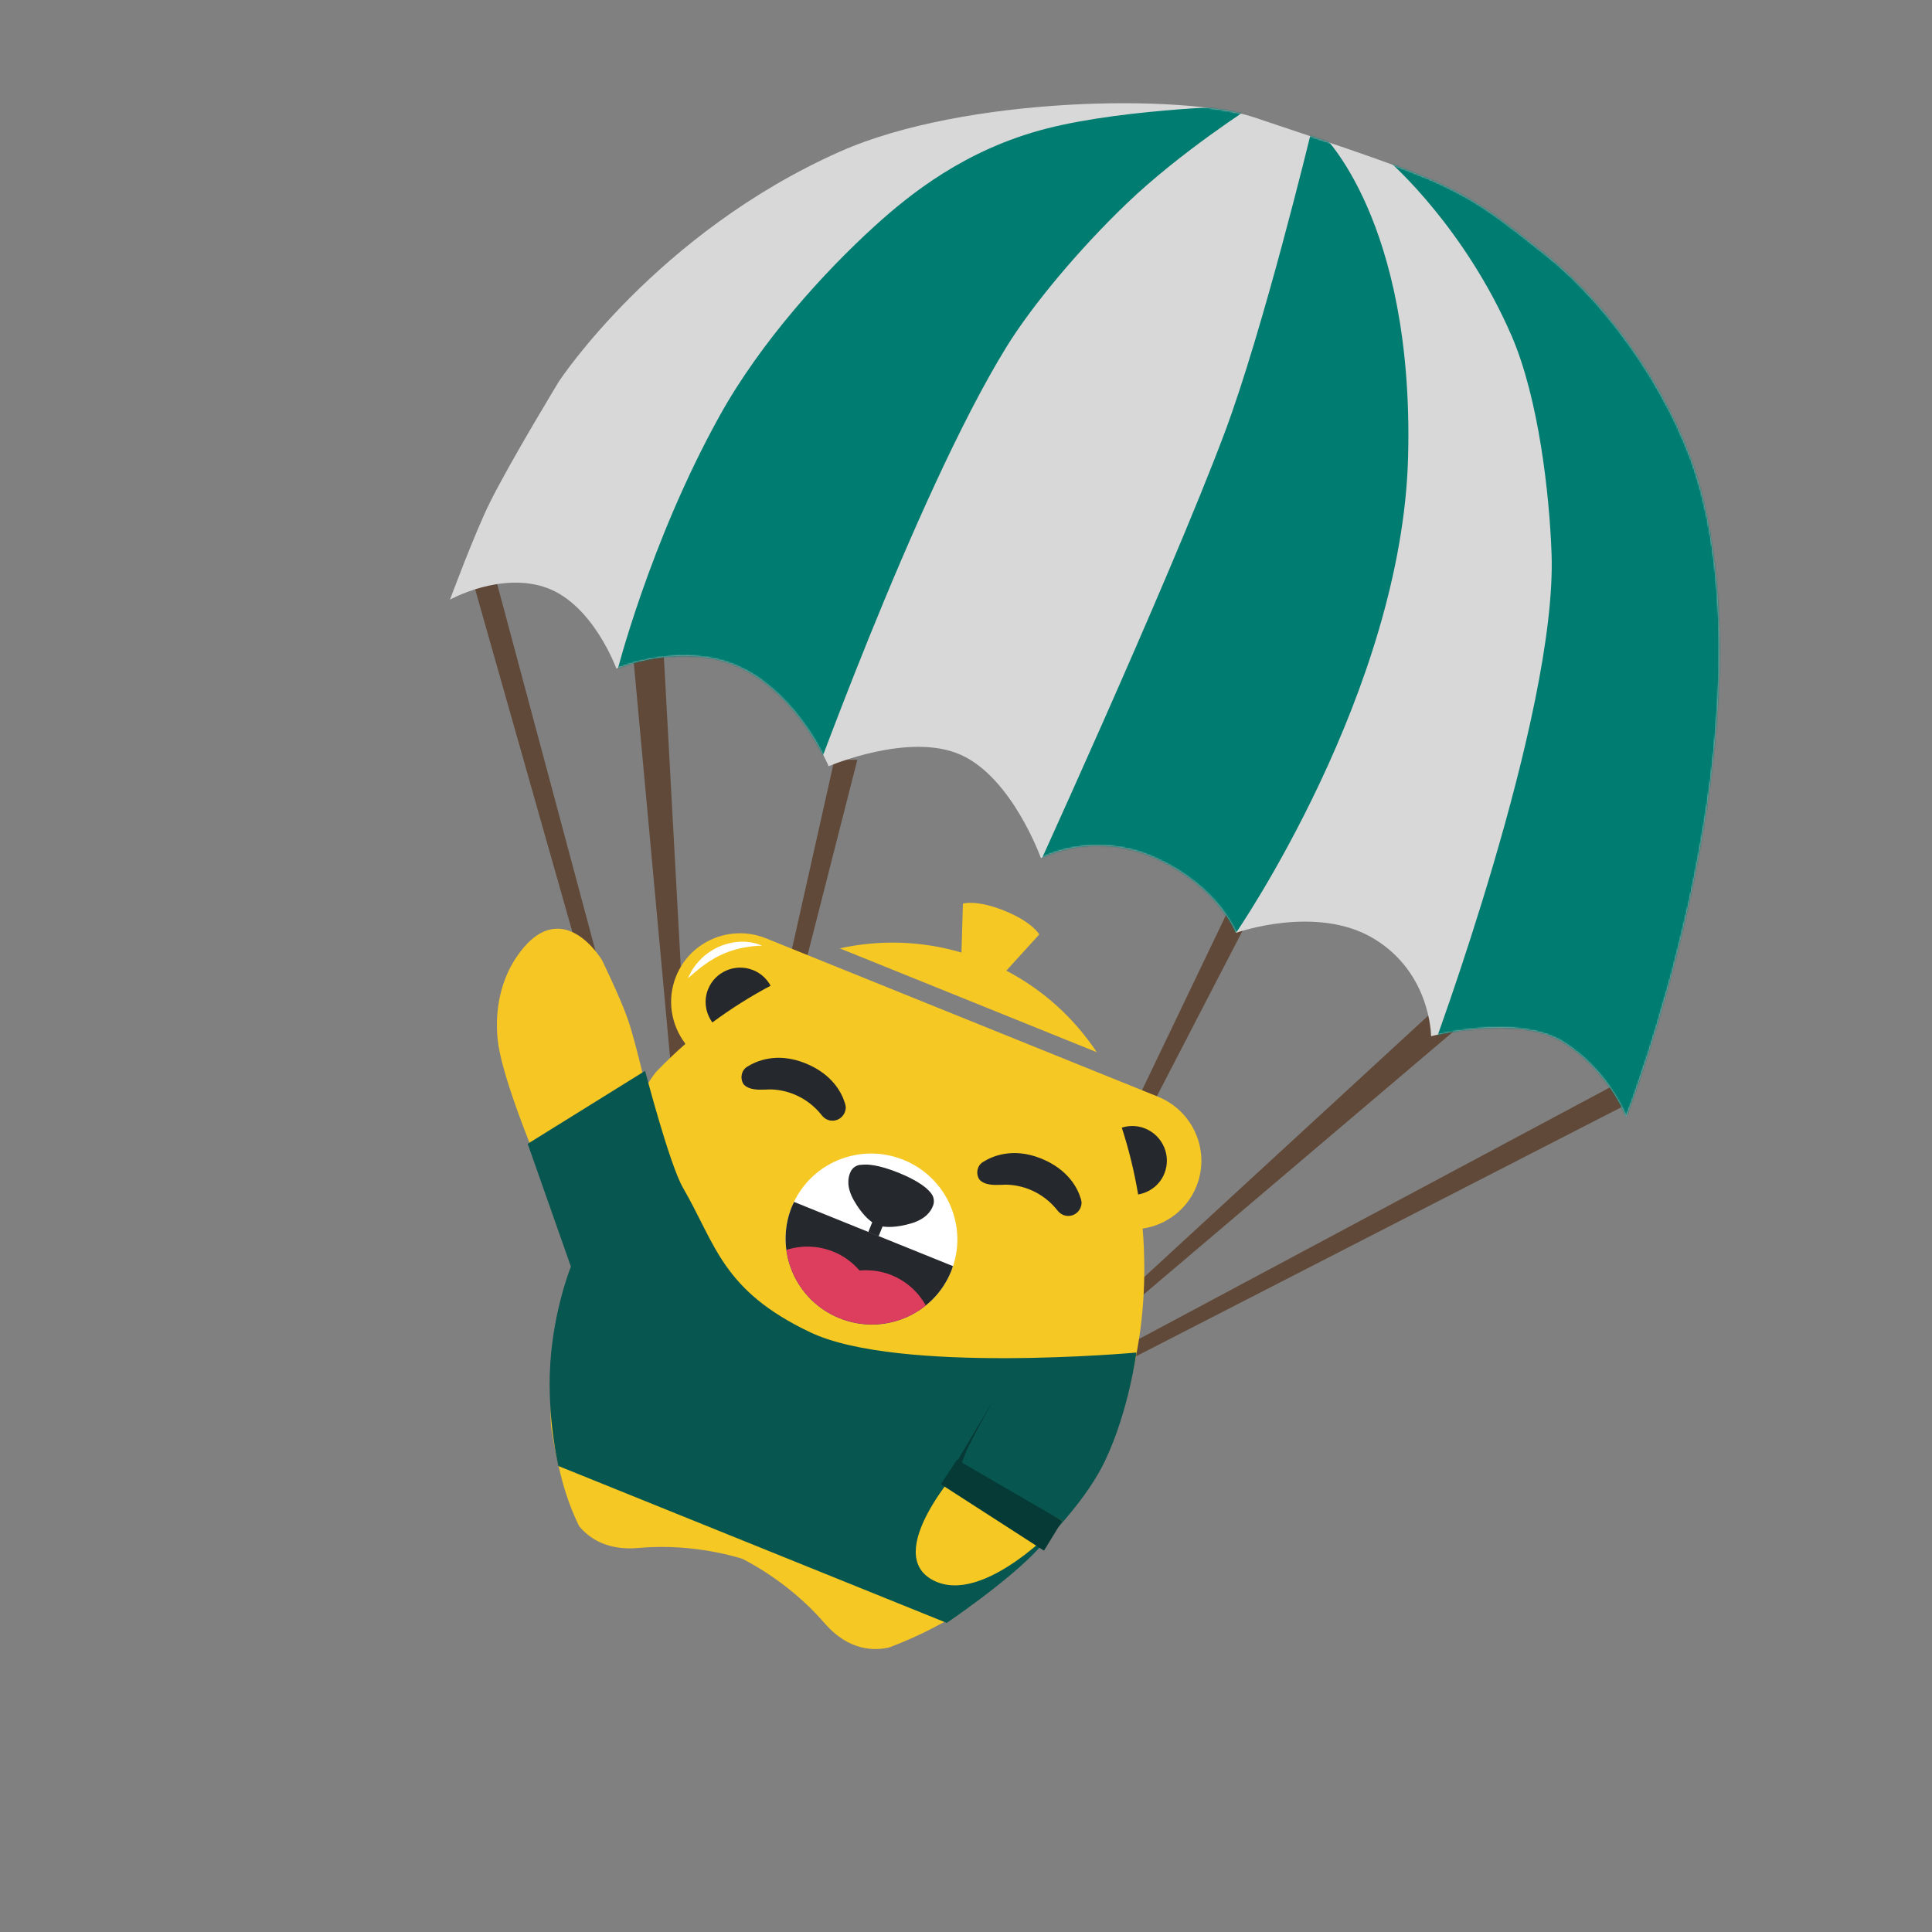 <?xml version="1.0" encoding="UTF-8" standalone="no"?>
<svg width="1200px" height="1200px" viewBox="0 0 1200 1200" version="1.1" xmlns="http://www.w3.org/2000/svg" xmlns:xlink="http://www.w3.org/1999/xlink">
    <rect x="0" y="0" width="1200" height="1200" fill="#808080" stroke="none"/>
    <!-- Generator: Sketch 42 (36781) - http://www.bohemiancoding.com/sketch -->
    <title>65</title>
    <desc>Created with Sketch.</desc>
    <defs>
        <path d="M0,310.44 C0,310.44 32.072,292.598 60.581,303.303 C89.089,314.008 103.344,353.259 103.344,353.259 C103.344,353.259 146.107,335.418 181.742,353.259 C217.378,371.1 235.196,413.92 235.196,413.92 C235.196,413.92 285.086,392.51 317.158,406.783 C349.23,421.056 367.048,471.012 367.048,471.012 C367.048,471.012 399.12,453.171 438.32,471.012 C477.519,488.853 488.21,517.4 488.21,517.4 C488.21,517.4 538.1,499.558 573.735,520.968 C609.371,542.377 609.371,581.628 609.371,581.628 C609.371,581.628 662.825,567.355 691.333,585.197 C719.842,603.038 730.533,631.584 730.533,631.584 C730.533,631.584 819.413,405.086 776.859,242.643 C762.909,189.391 722.333,129.454 680.643,96.343 C626.371,53.24 625.825,53.069 498.9,10.705 C456.137,-3.568 320.096,-2.383 242.323,32.114 C128.251,82.712 67.708,174.845 67.708,174.845 C67.708,174.845 37.964,223.707 24.945,249.779 C15.395,268.905 0,310.44 0,310.44 Z" id="path-1"></path>
    </defs>
    <g id="Page-1" stroke="none" stroke-width="1" fill="none" fill-rule="evenodd">
        <g id="65">
            <g id="Group-31" transform="translate(0, 62)">
                <g id="Group-8" transform="translate(279.496, 0)">
                    <g id="Group-12" transform="translate(10.691, 271.189)" fill="#604938">
                        <polygon id="Path-35" points="0 15.415 128.289 467.586 131.852 452.172 10.691 0"></polygon>
                        <polygon id="Path-36" points="103.344 77.075 142.543 503.555 146.107 513.831 121.162 56.521"></polygon>
                        <polygon id="Path-37" points="228.069 138.734 149.67 488.14 153.234 488.14 242.323 138.734"></polygon>
                    </g>
                    <g id="Group-12" transform="translate(496.836, 677.822) scale(-1, 1) rotate(-44) translate(-496.836, -677.822) translate(361.673, 458.54)" fill="#604938">
                        <polygon id="Path-35" points="2.982 14.444 135.416 402.778 138.979 389.233 13.672 0.899"></polygon>
                        <polygon id="Path-36" points="110.471 33.519 149.67 428.336 153.234 437.849 128.289 14.492"></polygon>
                        <polygon id="Path-37" points="251.206 104.746 156.797 420.838 160.361 420.838 265.461 104.746"></polygon>
                    </g>
                    <mask id="mask-2" fill="white">
                        <use xlink:href="#path-1"></use>
                    </mask>
                    <use id="Path-18" fill="#D8D8D8" xlink:href="#path-1"></use>
                    <path d="M103.344,356.827 C103.344,356.827 123.891,274.853 167.488,196.255 C192.882,150.474 232.366,106.977 263.704,78.502 C285.236,58.938 319.956,30.776 370.612,17.841 C421.463,4.857 498.9,3.568 498.9,3.568 C498.9,3.568 454.062,32.069 420.502,64.229 C390.293,93.177 361.282,128.13 345.667,153.436 C288.353,246.316 217.378,446.034 217.378,446.034 L103.344,356.827 Z" id="Path-32" fill="#017C71" mask="url(#mask-2)"></path>
                    <path d="M534.536,21.41 C534.536,21.41 505.104,142.978 481.083,206.96 C445.711,301.171 356.357,495.99 356.357,495.99 L488.21,517.4 C488.21,517.4 591.553,367.532 595.117,221.233 C598.68,74.934 541.663,21.41 541.663,21.41 L534.536,21.41 Z" id="Path-33" fill="#017C71" mask="url(#mask-2)"></path>
                    <path d="M584.426,39.251 C584.426,39.251 630.081,79.16 659.261,146.299 C676.274,185.443 682.894,245.096 684.206,281.894 C687.77,381.805 609.371,592.333 609.371,592.333 L780.423,652.994 L812.495,24.978 L584.426,39.251 Z" id="Path-34" fill="#017C71" mask="url(#mask-2)"></path>
                </g>
                <g id="Group-16" transform="translate(541.35, 721.167) rotate(22) translate(-541.35, -721.167) translate(125.662, 305.549)">
                    <g id="Group-15" transform="translate(0, -0)">
                        <g id="Group" transform="translate(416.504, 415.04) rotate(48) translate(-416.504, -415.04) translate(120.677, 124.363)">
                            <g id="Mascot7_EPS" transform="translate(295.924, 290.026) rotate(-48) translate(-295.924, -290.026) translate(114.857, 57.994)">
                                <g id="Group-3" transform="translate(-0, 69.829)" fill="#F6C823">
                                    <path d="M338.03,102.858 C335.03,95.591 331.844,88.421 328.274,81.469 C340.924,74.023 349.431,60.363 349.431,44.695 C349.431,21.082 330.167,1.939 306.403,1.939 L43.928,1.939 C20.164,1.939 0.899,21.082 0.899,44.695 C0.899,60.351 9.393,74.003 22.027,81.452 C18.458,88.402 15.272,95.569 12.272,102.832 C6.135,117.699 2.709,181.607 9.186,237.659 C14.664,285.061 29.202,326.049 34.868,335.172 C47.234,355.083 57.542,370.086 73.001,383.937 C81.248,388.443 94.687,391.771 112.486,382.587 C143.522,366.575 174.558,364.795 174.558,364.795 C174.558,364.795 205.594,366.575 236.629,382.587 C257.483,393.346 272.352,386.942 279.886,381.58 C294.24,368.341 307.076,353.511 317.952,337.24 C317.254,337.531 316.645,337.886 315.929,338.161 C309.614,340.55 302.653,342.328 294.81,342.275 C287.361,342.095 279.066,340.459 272.431,335.172 C265.803,329.973 262.163,322.279 260.417,314.984 C257.017,300.137 264.086,300.284 267.977,312.891 C269.927,319.115 273.298,324.619 278.011,327.765 C282.636,330.99 288.694,331.969 294.434,331.15 C299.92,330.448 305.48,328.33 310.245,325.708 C315.066,323.073 319.301,319.921 322.958,316.767 C327.88,312.485 331.606,308.199 334.467,304.415 C338.932,298.106 342.725,289.388 345.26,282.716 C354.169,257.394 359.051,230.195 359.051,201.85 C359.051,198.129 358.872,194.45 358.707,190.768 C356.541,159.826 349.353,130.291 338.03,102.858 Z" id="Fill-1"></path>
                                </g>
                                <path d="M43.928,93.075 C32.005,93.075 22.341,102.679 22.341,114.524 C22.341,122.208 26.439,128.896 32.55,132.684 C40.02,120.494 48.356,108.889 57.526,97.991 C53.804,94.965 49.111,93.075 43.928,93.075" id="Fill-4" fill="#25282C"></path>
                                <path d="M306.403,93.075 C301.209,93.075 296.508,94.972 292.784,98.009 C301.951,108.906 310.284,120.51 317.752,132.7 C323.878,128.915 327.99,122.22 327.99,114.524 C327.99,102.679 318.325,93.075 306.403,93.075" id="Fill-5" fill="#25282C"></path>
                                <path d="M227.945,220.406 C227.945,249.705 204.043,273.457 174.558,273.457 C145.072,273.457 121.171,249.705 121.171,220.406 C121.171,191.108 145.072,167.357 174.558,167.357 C204.043,167.357 227.945,191.108 227.945,220.406" id="Fill-6" fill="#FFFFFF"></path>
                                <path d="M121.341,217.047 C121.271,218.163 121.169,219.273 121.169,220.406 C121.169,249.705 145.072,273.457 174.558,273.457 C204.043,273.457 227.945,249.705 227.945,220.406 C227.945,219.273 227.845,218.163 227.775,217.047 L121.341,217.047" id="Fill-7" fill="#25282C"></path>
                                <path d="M178.559,273.255 C196.999,271.892 212.832,261.268 221.314,246.001 C213.94,240.121 204.647,236.534 194.451,236.534 C187.42,236.534 180.879,238.357 175.009,241.314 C169.14,238.357 162.598,236.534 155.567,236.534 C145.096,236.534 135.556,240.297 128.078,246.453 C137.184,262.462 154.395,273.304 174.19,273.439 C175.66,273.431 177.106,273.331 178.559,273.255" id="Fill-8" fill="#DD3E5D"></path>
                                <path d="M171.094,217.151 C172.244,217.169 173.387,217.195 174.556,217.195 C175.726,217.195 176.87,217.169 178.022,217.151 L178.022,199.741 L171.094,199.741 L171.094,217.151" id="Fill-9" fill="#25282C"></path>
                                <path d="M202.258,186.85 C202.258,186.118 202.117,185.424 201.917,184.755 C201.831,184.427 201.76,184.234 201.76,184.234 L201.755,184.234 C201.506,183.58 201.166,182.978 200.751,182.428 L200.755,182.421 C200.755,182.421 197.618,175.996 174.874,175.934 L174.874,175.928 L174.716,175.932 L174.558,175.928 L174.558,175.934 C161.326,175.97 154.745,178.153 151.548,179.981 C149.616,180.751 148.1,182.297 147.361,184.234 L147.35,184.234 C147.35,184.234 147.267,184.461 147.171,184.842 C146.987,185.484 146.859,186.15 146.859,186.85 L146.878,187.036 C146.741,190.368 147.842,196.237 155.448,202.258 C162.932,208.182 168.679,210.116 171.839,210.757 C172.08,210.811 172.324,210.844 172.57,210.885 C173.813,211.084 174.552,211.083 174.552,211.083 L174.558,211.083 C174.558,211.083 175.294,211.083 176.532,210.886 C176.785,210.844 177.036,210.81 177.283,210.755 C180.447,210.111 186.189,208.173 193.662,202.258 C201.238,196.262 202.359,190.415 202.235,187.076 L202.258,186.85" id="Fill-10" fill="#25282C"></path>
                                <path d="M88.656,60.387 L260.84,60.387 C240.223,46.298 216.007,37.043 189.77,34.483 L200.313,5.963 C200.313,5.963 193.602,0.406 174.748,0.406 C155.895,0.406 149.183,5.963 149.183,5.963 L159.727,34.482 C133.489,37.043 109.273,46.298 88.656,60.387" id="Fill-11" fill="#F6C823"></path>
                                <path d="M43.241,76.961 C43.241,76.961 40.028,78.184 35.839,80.681 C33.729,81.891 31.377,83.415 29.026,85.216 C26.658,86.991 24.329,89.101 22.188,91.376 C19.981,93.604 18.129,96.132 16.355,98.519 C14.763,101.022 13.215,103.368 12.089,105.537 C10.822,107.64 9.939,109.513 9.289,110.826 C8.622,112.134 8.164,112.879 8.164,112.879 C8.164,112.879 8.171,112.034 8.315,110.556 C8.541,109.106 8.531,106.903 9.312,104.454 C9.858,101.925 10.998,99.118 12.431,96.181 C13.983,93.303 16.009,90.42 18.408,87.838 C23.286,82.719 29.644,79.221 34.7,77.956 C39.757,76.584 43.241,76.961 43.241,76.961" id="Fill-14" fill="#FFFFFF"></path>
                                <path d="M128.992,150.273 L128.997,150.273 L128.987,150.256 L128.909,150.128 C128.838,150.011 128.724,149.832 128.543,149.567 C128.213,149.004 127.832,148.47 127.347,147.986 C123.797,143.633 114.177,134.563 95.583,134.563 C76.221,134.563 66.518,145.159 63.308,149.579 C62.858,150.101 62.46,150.663 62.169,151.28 C62.088,151.416 62.043,151.498 62.043,151.498 C61.721,152.367 61.48,153.272 61.466,154.222 C61.455,155.044 61.527,155.875 61.776,156.704 C62.251,158.293 63.173,159.627 64.355,160.627 C64.822,161.043 68.5,163.876 77.975,159.284 L77.937,159.372 C79.981,158.366 82.099,157.463 84.362,156.794 C95.784,153.414 107.52,155.171 117.1,160.679 C119.128,161.846 121.501,162.27 123.747,161.606 C128.889,160.085 130.893,154.503 128.992,150.273" id="Fill-15" fill="#25282C"></path>
                                <path d="M286.944,150.273 L286.95,150.273 L286.94,150.256 L286.862,150.128 C286.791,150.011 286.676,149.832 286.495,149.567 C286.166,149.004 285.785,148.47 285.3,147.986 C281.75,143.633 272.13,134.563 253.536,134.563 C234.173,134.563 224.471,145.159 221.26,149.579 C220.81,150.101 220.413,150.663 220.122,151.28 C220.04,151.416 219.995,151.498 219.995,151.498 C219.674,152.367 219.432,153.272 219.42,154.222 C219.408,155.044 219.479,155.875 219.727,156.704 C220.204,158.293 221.125,159.627 222.308,160.627 C222.774,161.043 226.454,163.876 235.928,159.284 L235.889,159.372 C237.935,158.366 240.053,157.463 242.315,156.794 C253.737,153.414 265.472,155.171 275.053,160.679 C277.081,161.846 279.454,162.27 281.699,161.606 C286.841,160.085 288.845,154.503 286.944,150.273" id="Fill-16" fill="#25282C"></path>
                            </g>
                            <g transform="translate(21.588, 322.7)" id="Path-1561" stroke="#F6C724" stroke-width="2.55" fill="#F6C724">
                                <path d="M104.914,181.244 C94.024,167.808 73.423,135.202 73.423,135.202 L59.432,11.408 C59.432,11.408 157.915,108.149 174.817,143.781 C182.895,160.809 184.833,178.595 181.169,193.854 C169.84,241.041 132.427,210.179 132.427,210.179 C132.427,210.179 113.653,192.025 104.914,181.244 Z" transform="translate(121.19, 115.75) rotate(130) translate(-121.19, -115.75) "></path>
                            </g>
                        </g>
                    </g>
                    <path d="M241.046,358.865 L190.406,428.193 L243.86,488.853 C243.86,488.853 243.86,517.4 254.551,549.514 C265.241,581.628 283.059,606.606 283.059,606.606 L543.2,606.606 C543.2,606.606 569.398,567.776 578.836,542.377 C582.978,531.232 595.083,502.539 596.654,476.364 C598.711,442.076 589.527,406.783 589.527,406.783 C589.527,406.783 457.674,474.58 397.094,471.012 C336.513,467.444 322.259,442.466 290.186,417.488 C276.834,407.089 241.046,358.865 241.046,358.865 Z" id="Path-38" fill="#07564F"></path>
                    <path d="M514.692,513.831 C514.692,513.831 489.747,581.628 525.382,585.197 C561.018,588.765 585.963,520.968 585.963,520.968 L514.692,513.831 Z" id="Path-39" fill="#F6C823"></path>
                    <path d="M511.128,513.831 L518.255,467.444 C518.255,467.444 515.503,488.997 514.692,499.558 C514.315,504.46 514.692,513.831 514.692,513.831 L511.128,513.831 Z" id="Path-40" fill="#073A36"></path>
                    <polygon id="Path-41" fill="#063A36" points="511.128 510.263 507.564 528.104 582.399 542.377 585.963 520.968"></polygon>
                </g>
            </g>
        </g>
    </g>
</svg>